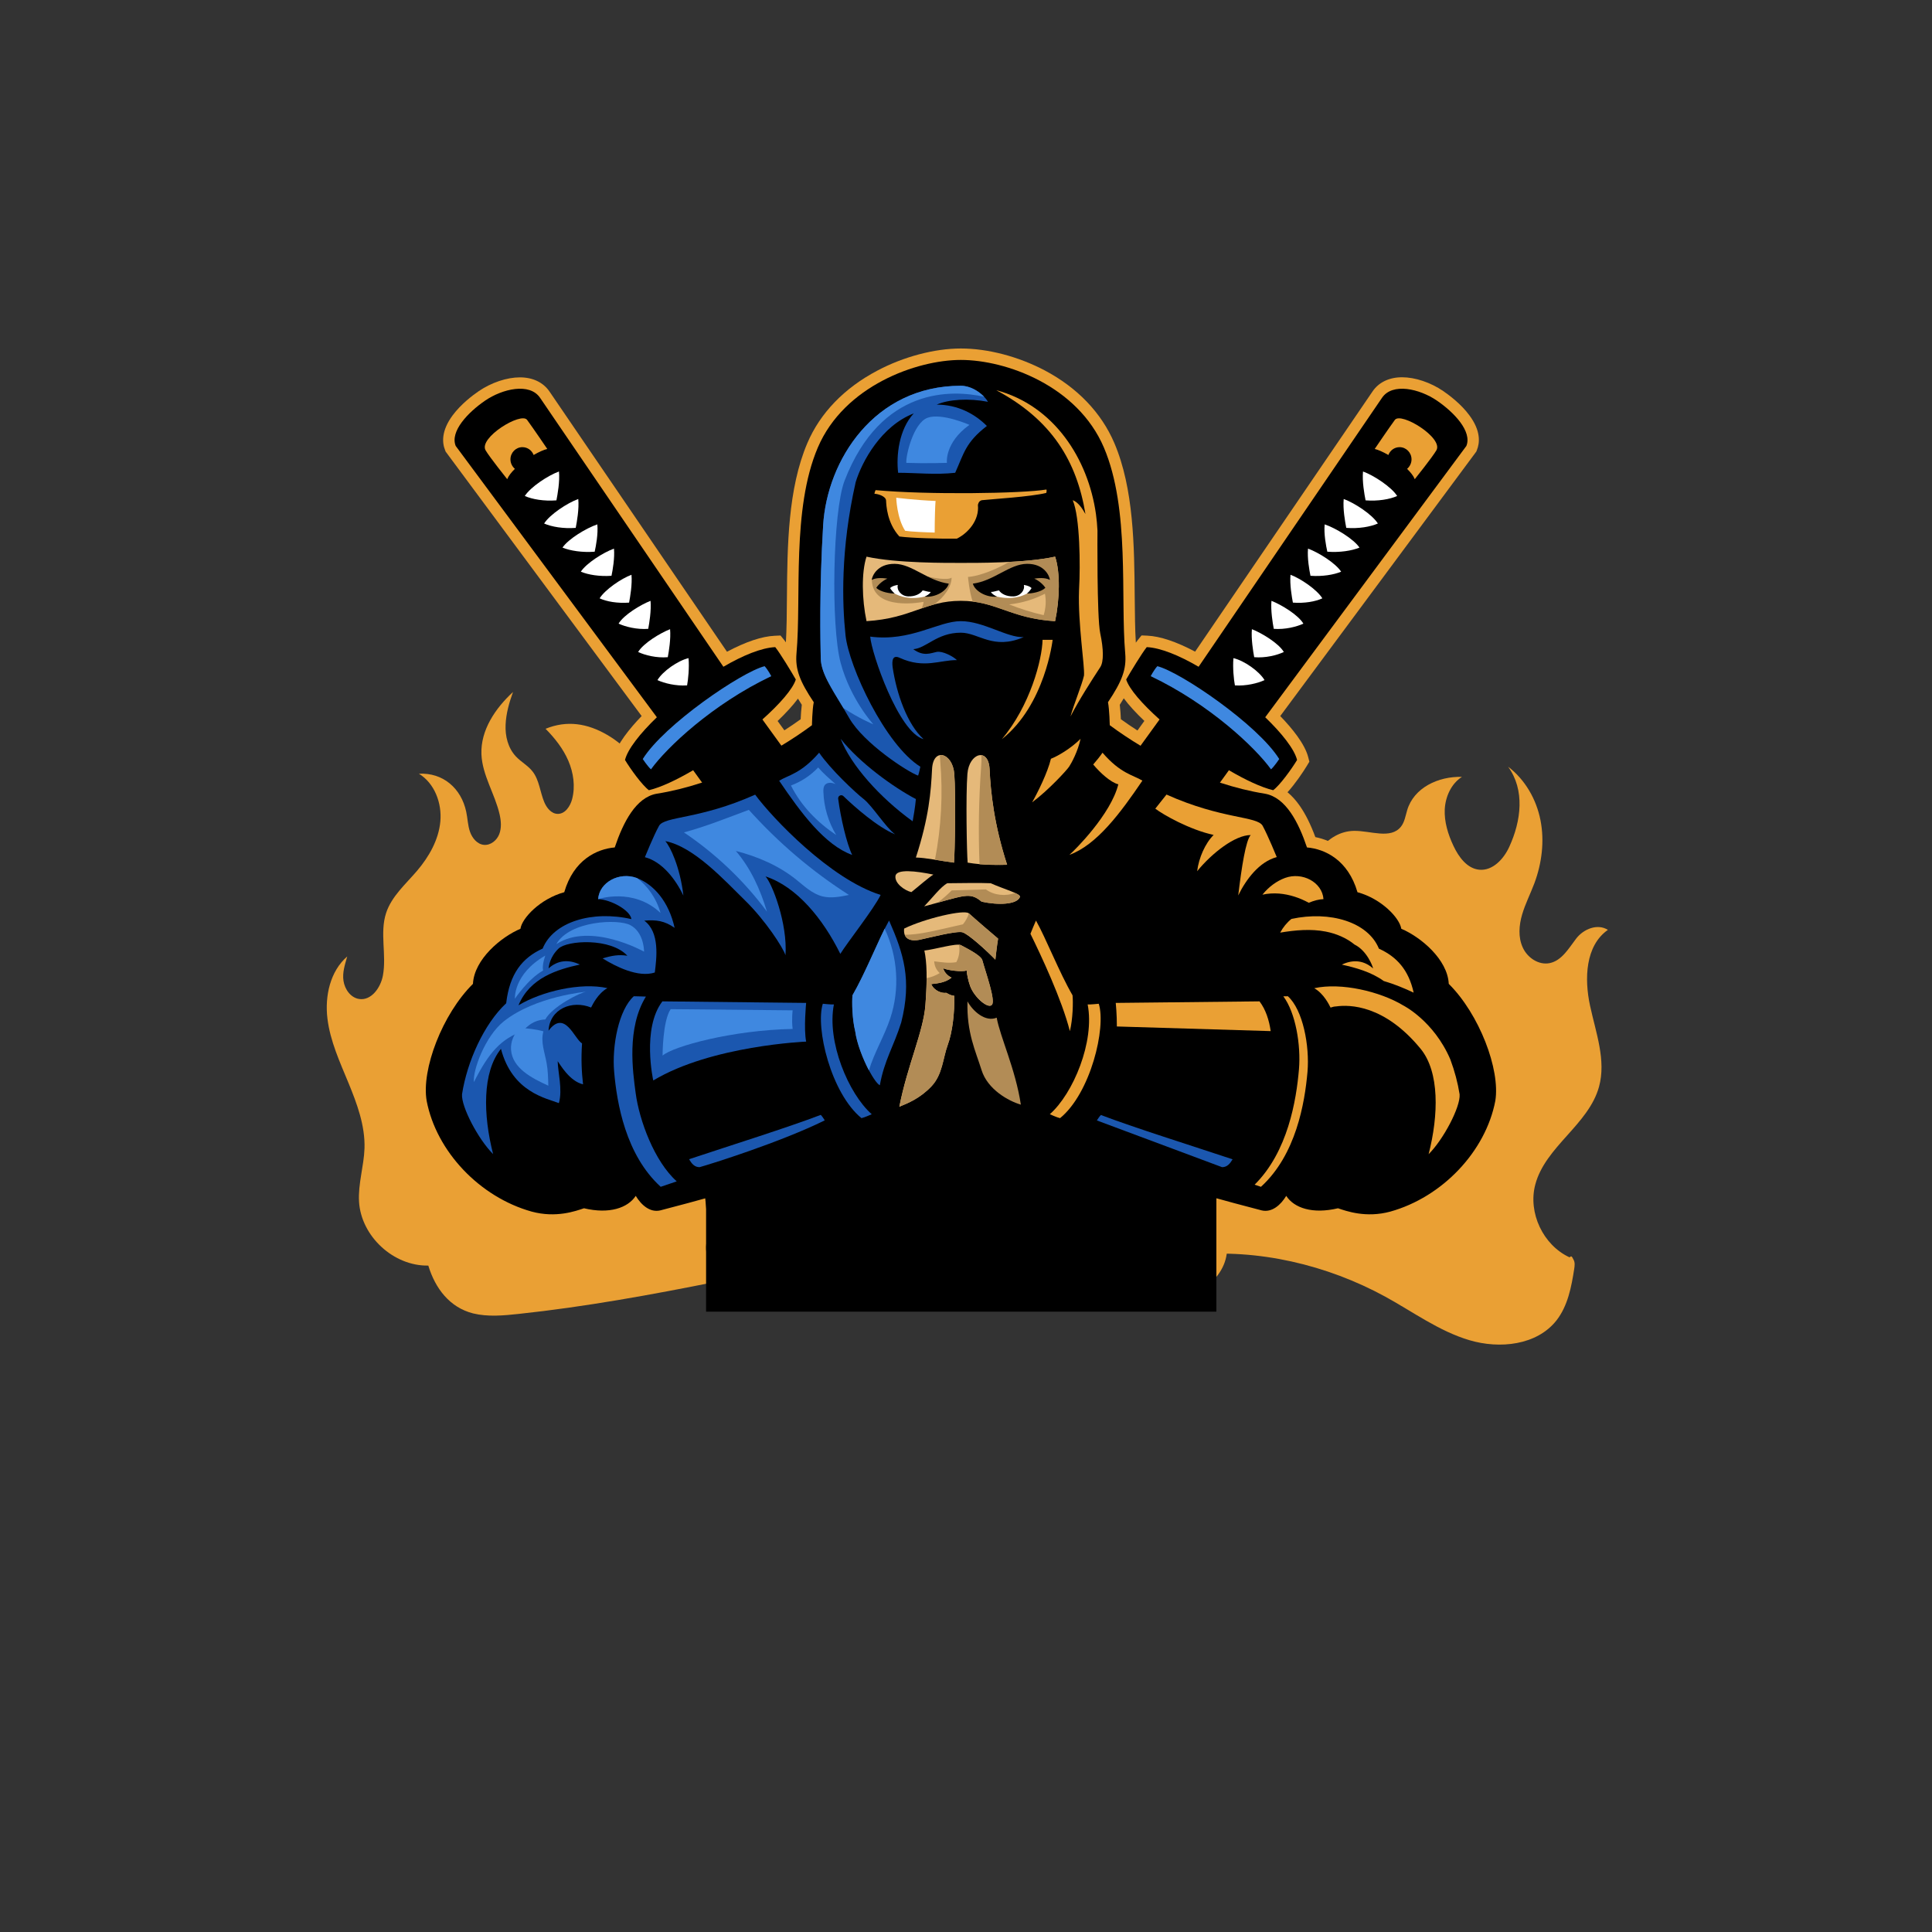 <svg xmlns="http://www.w3.org/2000/svg" xmlns:xlink="http://www.w3.org/1999/xlink" width="500" zoomAndPan="magnify" viewBox="0 0 375 375" height="500" preserveAspectRatio="xMidYMid meet" version="1.0"><rect x="0" y="0" width="375" height="375" fill="#333333" stroke="none"/><defs><clipPath id="061eab595c"><path d="M 230 148 L 312.09 148 L 312.09 261 L 230 261 Z M 230 148 " clip-rule="nonzero"/></clipPath><clipPath id="fa377d63f2"><path d="M 63.09 134 L 142 134 L 142 256 L 63.09 256 Z M 63.09 134 " clip-rule="nonzero"/></clipPath><clipPath id="2ef6923220"><path d="M 80 67.594 L 293 67.594 L 293 238 L 80 238 Z M 80 67.594 " clip-rule="nonzero"/></clipPath><clipPath id="61689b2d43"><path d="M 137.051 231.469 L 236.098 231.469 L 236.098 254.59 L 137.051 254.59 Z M 137.051 231.469 " clip-rule="nonzero"/></clipPath></defs><g clip-path="url(#061eab595c)"><path fill="#eaa034" d="M 304.664 244.055 C 299.523 241.703 296.539 235.387 298 229.914 C 299.953 222.551 308.324 218.309 310.363 210.961 C 311.789 205.805 309.75 200.434 308.625 195.195 C 307.496 189.973 307.711 183.555 312.09 180.488 C 310.082 179.211 307.363 180.305 305.922 182.195 C 304.48 184.086 303.137 186.457 300.801 186.938 C 298.66 187.383 296.457 185.891 295.562 183.902 C 294.648 181.914 294.832 179.59 295.445 177.504 C 296.059 175.414 297.07 173.457 297.832 171.418 C 299.273 167.539 299.805 163.277 299.008 159.215 C 298.215 155.152 296.023 151.32 292.727 148.82 C 296.008 153.344 295.277 159.312 292.941 164.387 C 291.863 166.742 289.727 169.047 287.141 168.812 C 284.77 168.598 283.129 166.344 282.117 164.188 C 281.07 161.965 280.309 159.531 280.426 157.074 C 280.559 154.621 281.684 152.117 283.758 150.793 C 279.199 150.66 274.426 152.879 273.133 157.258 C 272.801 158.352 272.633 159.562 271.922 160.457 C 269.934 162.961 266.004 161.219 262.805 161.27 C 257.449 161.352 253.883 166.957 252.656 172.18 C 250.57 181.117 252.324 190.602 250.453 199.586 C 249.012 206.469 245.414 212.887 240.273 217.695 C 236.691 221.043 232.184 223.945 230.793 228.637 C 230.094 230.992 230.277 233.496 230.508 235.934 C 230.758 238.484 231.039 241.039 231.355 243.594 C 244.168 242.348 257.547 245.5 268.855 251.668 C 274.242 254.617 279.297 258.367 285.184 260.121 C 291.07 261.879 298.297 261.133 302.109 256.293 C 304.312 253.473 305.012 249.793 305.559 246.262 C 305.641 245.68 305.723 245.051 305.441 244.539 C 305.16 244.023 305.043 243.609 304.664 244.055 Z M 304.664 244.055 " fill-opacity="1" fill-rule="nonzero"/></g><g clip-path="url(#fa377d63f2)"><path fill="#eaa034" d="M 83.133 245.648 C 76.383 245.781 70.086 239.961 69.688 233.23 C 69.488 229.766 70.633 226.348 70.75 222.883 C 70.883 218.488 69.305 214.246 67.633 210.184 C 65.957 206.121 64.082 202.059 63.555 197.699 C 63.023 193.336 64.082 188.512 67.398 185.645 C 66.953 187.234 66.422 188.762 66.672 190.387 C 66.918 192.027 68.062 193.652 69.703 193.902 C 72.074 194.266 73.898 191.695 74.328 189.324 C 75.059 185.328 73.684 181.066 74.941 177.219 C 76.004 173.973 78.738 171.617 80.961 169.012 C 83.266 166.293 85.137 163.027 85.469 159.465 C 85.801 155.898 84.359 152.035 81.309 150.18 C 85.965 149.93 89.516 152.98 90.492 157.555 C 90.773 158.848 90.789 160.191 91.223 161.438 C 91.652 162.68 92.633 163.875 93.941 163.988 C 95.234 164.105 96.445 163.109 96.906 161.902 C 97.371 160.691 97.258 159.332 96.973 158.07 C 96.062 154.09 93.609 150.477 93.445 146.398 C 93.262 141.738 96.145 137.477 99.578 134.312 C 98.832 136.383 98.234 138.457 98.137 140.66 C 98.035 142.867 98.598 145.172 100.109 146.797 C 101.102 147.875 102.477 148.586 103.375 149.746 C 104.684 151.422 104.816 153.727 105.645 155.699 C 106.109 156.809 107.004 157.938 108.215 157.973 C 109.672 158.02 110.684 156.512 111.051 155.102 C 111.695 152.633 111.312 149.98 110.305 147.641 C 109.293 145.305 107.684 143.266 105.895 141.457 C 110.039 139.766 114 140.395 117.879 142.652 C 121.758 144.906 124.676 148.535 126.766 152.516 C 132.867 164.172 131.988 178.066 134.125 191.047 C 135.816 201.363 139.496 211.293 140.855 221.641 C 142.051 230.676 141.453 239.961 139.117 248.766 C 126.418 251.32 113.551 253.656 100.672 255.031 C 97.719 255.348 94.703 255.629 91.836 254.934 C 87.293 253.789 84.477 250.09 83.133 245.648 Z M 83.133 245.648 " fill-opacity="1" fill-rule="nonzero"/></g><path fill="#eaa034" d="M 141.918 251.535 L 141.484 251.352 C 141.289 251.27 139.512 250.488 137.824 248.883 C 135.387 246.543 134.375 243.691 134.906 240.609 C 135.633 236.328 133.082 222.566 132.035 217.609 L 131.855 216.781 L 132.27 216.035 C 132.5 215.621 134.738 211.957 142.664 208.41 C 147.172 206.402 152.676 204.809 159.043 203.668 C 166.898 202.258 176.133 201.543 186.48 201.543 C 196.824 201.543 206.039 202.258 213.914 203.668 C 220.281 204.809 225.801 206.402 230.293 208.41 C 238.219 211.941 240.457 215.621 240.688 216.035 L 241.102 216.781 L 240.922 217.609 C 239.875 222.551 237.305 236.328 238.051 240.609 C 238.582 243.691 237.57 246.559 235.133 248.883 C 233.461 250.488 231.668 251.27 231.473 251.352 L 231.039 251.535 Z M 141.918 251.535 " fill-opacity="1" fill-rule="nonzero"/><g clip-path="url(#2ef6923220)"><path fill="#eaa034" d="M 265.836 237.922 C 263.051 237.922 260.863 237.258 259.52 236.828 C 258.328 237.074 257.148 237.191 256.055 237.191 C 253.602 237.191 251.43 236.562 249.789 235.418 C 248.531 236.594 247.07 237.242 245.578 237.242 C 245.164 237.242 244.75 237.191 244.336 237.094 L 244.285 237.074 C 231.82 233.844 209.605 227.691 199.656 222.371 C 196.824 222.07 193.773 220.727 190.805 218.473 C 189.281 217.312 187.754 215.887 186.48 214.426 C 183.578 217.727 178.688 221.805 173.301 222.371 C 163.352 227.691 141.137 233.859 128.672 237.074 L 128.621 237.094 C 128.207 237.191 127.793 237.242 127.379 237.242 C 125.887 237.242 124.426 236.594 123.168 235.418 C 121.527 236.562 119.355 237.191 116.902 237.191 C 115.789 237.191 114.629 237.074 113.438 236.828 C 112.109 237.273 109.906 237.922 107.121 237.922 C 105.578 237.922 104.055 237.723 102.578 237.309 L 102.562 237.309 C 91.668 234.273 82.652 224.723 80.613 214.094 L 80.613 214.062 C 80.031 210.695 80.727 206.203 82.602 201.43 C 84.344 196.984 86.828 192.957 89.648 189.973 C 89.996 187.566 91.305 185.145 93.461 182.891 C 95.102 181.184 97.125 179.691 99.164 178.68 C 99.691 177.418 100.723 176.043 102.113 174.801 C 103.738 173.324 105.711 172.148 107.75 171.418 C 108.762 168.633 110.336 166.426 112.457 164.82 C 114.266 163.457 116.137 162.797 117.664 162.48 C 118.574 160.012 119.57 158.02 120.664 156.445 C 121.426 155.367 122.238 154.457 123.102 153.742 C 121.625 152.102 120.066 149.797 119.371 148.637 L 118.891 147.84 L 119.121 146.945 C 119.77 144.391 122.207 141.406 124.543 138.984 L 86.496 87.652 L 86.398 87.387 C 85.816 85.98 85.617 83.656 87.84 80.641 C 89.465 78.449 91.719 76.742 92.914 75.93 C 95.367 74.258 98.367 73.246 100.922 73.246 C 103.422 73.246 105.445 74.223 106.656 75.996 L 141.105 126.5 C 144.77 124.562 147.867 123.516 150.371 123.402 L 151.5 123.352 L 152.211 124.23 C 152.312 124.363 152.426 124.512 152.543 124.676 C 152.691 122.008 152.727 119.008 152.742 115.875 C 152.824 106.023 152.926 94.867 156.703 86.012 C 159.191 80.16 163.898 75.301 170.297 71.934 C 175.371 69.234 181.422 67.641 186.496 67.641 C 191.734 67.641 197.668 69.199 202.793 71.902 C 209.125 75.25 213.781 80.125 216.285 85.98 C 220.066 94.832 220.164 105.992 220.246 115.84 C 220.281 119.008 220.297 122.043 220.465 124.742 C 220.613 124.543 220.746 124.363 220.859 124.215 L 221.574 123.336 L 222.703 123.383 C 225.203 123.5 228.305 124.543 231.969 126.484 L 266.418 75.965 C 267.609 74.207 269.648 73.227 272.137 73.227 C 274.691 73.227 277.691 74.238 280.145 75.914 C 281.336 76.742 283.609 78.434 285.215 80.625 C 287.453 83.641 287.238 85.961 286.66 87.371 L 286.559 87.637 L 248.496 138.984 C 250.832 141.406 253.254 144.391 253.918 146.945 L 254.148 147.84 L 253.668 148.637 C 252.973 149.797 251.398 152.133 249.906 153.777 C 250.77 154.488 251.562 155.367 252.309 156.445 C 253.402 158.02 254.398 160.012 255.309 162.48 C 256.852 162.797 258.707 163.441 260.516 164.82 C 262.637 166.426 264.211 168.633 265.223 171.418 C 267.262 172.164 269.234 173.34 270.859 174.801 C 272.254 176.059 273.281 177.418 273.812 178.68 C 275.832 179.691 277.871 181.184 279.512 182.891 C 281.668 185.129 282.977 187.566 283.328 189.973 C 286.145 192.957 288.633 196.984 290.371 201.43 C 292.246 206.203 292.941 210.695 292.363 214.062 L 292.363 214.094 C 290.324 224.723 281.305 234.258 270.414 237.309 L 270.395 237.309 C 268.902 237.707 267.379 237.922 265.836 237.922 Z M 217.562 139.602 C 218.59 140.348 219.668 141.074 220.777 141.789 L 222.121 139.93 C 220.43 138.324 219.086 136.848 218.125 135.539 C 217.879 135.953 217.629 136.367 217.348 136.797 C 217.461 137.727 217.527 138.82 217.562 139.602 Z M 152.246 141.754 C 153.34 141.059 154.398 140.328 155.41 139.602 C 155.445 138.805 155.512 137.727 155.629 136.797 C 155.363 136.383 155.113 135.984 154.883 135.605 C 153.918 136.898 152.594 138.355 150.934 139.949 Z M 152.246 141.754 " fill-opacity="1" fill-rule="nonzero"/></g><path fill="#000000" d="M 238.715 217.145 C 238.715 217.145 231.223 203.816 186.496 203.816 C 141.77 203.816 134.273 217.145 134.273 217.145 C 134.273 217.145 138.137 235.352 137.16 240.988 C 136.18 246.645 142.383 249.277 142.383 249.277 L 230.609 249.277 C 230.609 249.277 236.809 246.645 235.832 240.988 C 234.852 235.336 238.715 217.145 238.715 217.145 Z M 238.715 217.145 " fill-opacity="1" fill-rule="nonzero"/><path fill="#000000" d="M 156.223 151.023 L 147.984 139.648 C 151.367 136.617 153.871 133.762 154.465 131.891 C 153.59 130.363 151.418 126.781 150.473 125.605 C 147.785 125.738 144.188 127.215 140.41 129.418 L 104.832 77.223 C 102.809 74.223 97.523 75.465 94.172 77.754 C 90.824 80.043 87.309 83.742 88.453 86.559 L 127.496 139.219 C 124.23 142.367 121.84 145.402 121.312 147.508 C 122.371 149.266 124.66 152.434 125.953 153.379 C 128.289 152.812 131.324 151.387 134.539 149.5 L 141.371 158.949 Z M 156.223 151.023 " fill-opacity="1" fill-rule="nonzero"/><path fill="#ffffff" d="M 101.863 96.273 C 102.977 94.52 106.391 92.277 108.496 91.516 C 108.68 93.457 108.23 95.945 108 97.121 C 105.594 97.305 103.324 96.922 101.863 96.273 Z M 101.863 96.273 " fill-opacity="1" fill-rule="nonzero"/><path fill="#ffffff" d="M 105.613 101.613 C 106.723 99.855 110.137 97.617 112.242 96.855 C 112.426 98.797 111.977 101.281 111.746 102.461 C 109.34 102.641 107.086 102.262 105.613 101.613 Z M 105.613 101.613 " fill-opacity="1" fill-rule="nonzero"/><path fill="#ffffff" d="M 109.176 106.289 C 110.32 104.613 113.785 102.508 115.941 101.781 C 116.121 103.621 115.676 105.977 115.426 107.086 C 112.988 107.27 110.684 106.902 109.176 106.289 Z M 109.176 106.289 " fill-opacity="1" fill-rule="nonzero"/><path fill="#ffffff" d="M 112.738 110.965 C 113.816 109.309 117.133 107.219 119.172 106.488 C 119.34 108.312 118.922 110.648 118.691 111.762 C 116.355 111.926 114.164 111.562 112.738 110.965 Z M 112.738 110.965 " fill-opacity="1" fill-rule="nonzero"/><path fill="#ffffff" d="M 116.387 116.137 C 117.43 114.445 120.598 112.293 122.57 111.562 C 122.738 113.438 122.32 115.824 122.105 116.969 C 119.852 117.133 117.746 116.77 116.387 116.137 Z M 116.387 116.137 " fill-opacity="1" fill-rule="nonzero"/><path fill="#ffffff" d="M 120.066 121.047 C 121.078 119.34 124.359 117.367 126.27 116.621 C 126.434 118.492 126.035 120.914 125.82 122.059 C 123.633 122.223 121.395 121.66 120.066 121.047 Z M 120.066 121.047 " fill-opacity="1" fill-rule="nonzero"/><path fill="#ffffff" d="M 123.863 126.551 C 124.875 124.844 128.156 122.871 130.062 122.125 C 130.23 123.996 129.832 126.418 129.617 127.562 C 127.43 127.746 125.191 127.18 123.863 126.551 Z M 123.863 126.551 " fill-opacity="1" fill-rule="nonzero"/><path fill="#ffffff" d="M 127.609 132.008 C 128.621 130.297 131.59 128.211 133.645 127.746 C 133.812 129.617 133.578 131.891 133.363 133.035 C 131.191 133.184 128.938 132.621 127.609 132.008 Z M 127.609 132.008 " fill-opacity="1" fill-rule="nonzero"/><path fill="#eaa034" d="M 99.078 89.164 C 99.078 87.852 100.125 86.793 101.402 86.793 C 102.395 86.793 103.242 87.422 103.574 88.316 C 104.602 87.719 105.578 87.289 106.227 87.141 C 105.91 86.676 103.488 83.109 102.312 81.504 C 101.137 79.895 92.848 84.984 94.254 87.406 C 95.035 88.746 98.449 93.008 98.449 93.008 C 98.699 92.379 99.246 91.684 99.941 91.004 C 99.43 90.57 99.078 89.91 99.078 89.164 Z M 99.078 89.164 " fill-opacity="1" fill-rule="nonzero"/><path fill="#3f88e0" d="M 124.758 147.328 C 128.871 140.695 143.957 130.414 148.414 129.305 C 149.062 130 149.707 131.242 149.707 131.242 C 138.254 136.699 129.402 145.105 126.352 149.332 C 125.637 148.668 124.758 147.328 124.758 147.328 Z M 124.758 147.328 " fill-opacity="1" fill-rule="nonzero"/><path fill="#000000" d="M 216.832 151.023 L 225.07 139.648 C 221.691 136.617 219.188 133.762 218.59 131.891 C 219.469 130.363 221.641 126.781 222.586 125.605 C 225.27 125.738 228.867 127.215 232.648 129.418 L 268.242 77.223 C 270.262 74.223 275.551 75.465 278.898 77.754 C 282.25 80.043 285.762 83.742 284.621 86.559 L 245.578 139.219 C 248.844 142.367 251.23 145.402 251.762 147.508 C 250.703 149.266 248.414 152.434 247.121 153.379 C 244.781 152.812 241.75 151.387 238.531 149.5 L 231.703 158.949 Z M 216.832 151.023 " fill-opacity="1" fill-rule="nonzero"/><path fill="#ffffff" d="M 271.191 96.273 C 270.082 94.52 266.664 92.277 264.559 91.516 C 264.379 93.457 264.824 95.945 265.059 97.121 C 267.461 97.305 269.734 96.922 271.191 96.273 Z M 271.191 96.273 " fill-opacity="1" fill-rule="nonzero"/><path fill="#ffffff" d="M 267.445 101.613 C 266.336 99.855 262.918 97.617 260.812 96.855 C 260.633 98.797 261.078 101.281 261.312 102.461 C 263.715 102.641 265.969 102.262 267.445 101.613 Z M 267.445 101.613 " fill-opacity="1" fill-rule="nonzero"/><path fill="#ffffff" d="M 263.879 106.289 C 262.738 104.613 259.273 102.508 257.117 101.781 C 256.934 103.621 257.383 105.977 257.633 107.086 C 260.066 107.27 262.371 106.902 263.879 106.289 Z M 263.879 106.289 " fill-opacity="1" fill-rule="nonzero"/><path fill="#ffffff" d="M 260.316 110.965 C 259.238 109.309 255.922 107.219 253.883 106.488 C 253.719 108.312 254.133 110.648 254.363 111.762 C 256.703 111.926 258.891 111.562 260.316 110.965 Z M 260.316 110.965 " fill-opacity="1" fill-rule="nonzero"/><path fill="#ffffff" d="M 256.668 116.137 C 255.625 114.445 252.457 112.293 250.484 111.562 C 250.32 113.438 250.734 115.824 250.949 116.969 C 253.203 117.133 255.309 116.77 256.668 116.137 Z M 256.668 116.137 " fill-opacity="1" fill-rule="nonzero"/><path fill="#ffffff" d="M 252.988 121.047 C 251.977 119.34 248.695 117.367 246.789 116.621 C 246.625 118.492 247.02 120.914 247.238 122.059 C 249.426 122.223 251.664 121.66 252.988 121.047 Z M 252.988 121.047 " fill-opacity="1" fill-rule="nonzero"/><path fill="#ffffff" d="M 249.191 126.551 C 248.18 124.844 244.898 122.871 242.992 122.125 C 242.828 123.996 243.227 126.418 243.441 127.562 C 245.629 127.746 247.867 127.18 249.191 126.551 Z M 249.191 126.551 " fill-opacity="1" fill-rule="nonzero"/><path fill="#ffffff" d="M 245.445 132.008 C 244.434 130.297 241.469 128.211 239.41 127.746 C 239.246 129.617 239.477 131.891 239.695 133.035 C 241.867 133.184 244.121 132.621 245.445 132.008 Z M 245.445 132.008 " fill-opacity="1" fill-rule="nonzero"/><path fill="#eaa034" d="M 273.977 89.164 C 273.977 87.852 272.934 86.793 271.656 86.793 C 270.66 86.793 269.816 87.422 269.484 88.316 C 268.457 87.719 267.477 87.289 266.832 87.141 C 267.148 86.676 269.566 83.109 270.742 81.504 C 271.922 79.895 280.211 84.984 278.801 87.406 C 278.023 88.746 274.605 93.008 274.605 93.008 C 274.359 92.379 273.812 91.684 273.113 91.004 C 273.629 90.57 273.977 89.91 273.977 89.164 Z M 273.977 89.164 " fill-opacity="1" fill-rule="nonzero"/><path fill="#3f88e0" d="M 248.297 147.328 C 244.188 140.695 229.102 130.414 224.641 129.305 C 223.996 130 223.348 131.242 223.348 131.242 C 234.805 136.699 243.656 145.105 246.707 149.332 C 247.418 148.668 248.297 147.328 248.297 147.328 Z M 248.297 147.328 " fill-opacity="1" fill-rule="nonzero"/><path fill="#000000" d="M 281.203 190.965 C 280.973 186.207 275.75 181.863 271.988 180.273 C 271.688 178.215 268.176 174.453 263.484 173.176 C 261.66 166.891 257.148 164.785 253.684 164.488 C 252.043 159.613 249.574 154.77 245.527 154.059 C 233.906 152.199 222.637 146.133 215.406 140.762 C 215.406 140.762 215.34 137.758 215.059 136.301 C 217.762 132.254 218.672 129.934 218.406 126.848 C 217.445 115.922 219.367 98.844 214.262 86.859 C 209.141 74.871 195.281 69.863 186.496 69.863 C 177.941 69.863 163.852 74.887 158.742 86.859 C 153.637 98.828 155.578 115.922 154.598 126.848 C 154.336 129.934 155.246 132.254 157.949 136.301 C 157.648 137.777 157.602 140.762 157.602 140.762 C 150.371 146.133 139.098 152.219 127.477 154.059 C 123.434 154.754 120.961 159.613 119.32 164.488 C 115.855 164.785 111.332 166.891 109.523 173.176 C 104.832 174.469 101.301 178.23 101.02 180.273 C 97.258 181.863 92.035 186.207 91.801 190.965 C 85.867 196.836 81.758 207.578 82.816 213.68 C 84.691 223.48 93.094 232.352 103.191 235.168 C 107.949 236.461 111.762 235.055 113.352 234.523 C 118.277 235.699 121.859 234.457 123.398 232.117 C 124.461 233.875 126.152 235.402 128.156 234.938 C 141.535 231.473 163.434 225.305 172.688 220.195 C 178.406 219.848 184.125 214.344 186.527 210.848 C 188.934 214.344 194.637 219.848 200.371 220.195 C 209.621 225.305 231.52 231.473 244.898 234.938 C 246.887 235.402 248.598 233.875 249.656 232.117 C 251.184 234.473 254.762 235.699 259.703 234.523 C 261.293 235.055 265.109 236.461 269.867 235.168 C 279.961 232.352 288.367 223.48 290.238 213.68 C 291.234 207.578 287.121 196.836 281.203 190.965 Z M 281.203 190.965 " fill-opacity="1" fill-rule="nonzero"/><path fill="#1b57af" d="M 168.906 123.566 C 176.781 124.594 182.07 120.566 186.496 120.566 C 190.922 120.566 195.496 123.816 198.695 123.664 C 192.746 126.234 189.977 122.805 186.496 122.805 C 181.852 122.805 179.766 125.855 177.262 126.004 C 179.25 127.48 180.66 126.766 181.805 126.535 C 182.949 126.301 185.07 127.445 185.734 128.125 C 182.449 128.094 179.367 129.832 174.691 127.711 C 173.281 127.031 173.102 128.125 173.25 129.438 C 174.012 134.727 176.152 140.676 179.266 143.465 C 174.426 142.188 169.137 126.75 168.906 123.566 Z M 168.906 123.566 " fill-opacity="1" fill-rule="nonzero"/><path fill="#eaa034" d="M 169.949 95.133 C 180.129 96.074 198.48 95.793 203.105 95.016 C 203.223 95.246 203.074 95.68 203.074 95.68 C 199.973 96.426 192.793 96.855 190.59 97.086 C 189.895 97.219 189.812 98.031 189.812 98.031 C 190.109 100.984 187.902 103.473 185.734 104.547 C 182.914 104.613 176.664 104.434 174.574 104.133 C 172.172 101.516 172.023 98.051 171.988 97.172 C 171.957 96.293 170.348 95.844 169.734 95.844 C 169.75 95.578 169.949 95.133 169.949 95.133 Z M 169.949 95.133 " fill-opacity="1" fill-rule="nonzero"/><path fill="#1b57af" d="M 177.773 155.102 C 177.66 156.48 177.262 158.867 177.145 159.414 C 170.73 154.789 165.125 148.453 163.172 143.398 C 166.785 148.023 173.398 152.797 177.773 155.102 Z M 177.773 155.102 " fill-opacity="1" fill-rule="nonzero"/><path fill="#1b57af" d="M 158.992 146.098 C 161.262 149.383 165.957 153.777 167.645 155.102 C 169.336 156.43 171.957 160.656 173.746 161.949 C 170.414 160.605 165.906 156.66 163.699 154.523 C 163.301 154.125 162.621 154.473 162.688 155.02 C 163.172 158.734 164.332 163.723 165.406 165.945 C 160.086 164.023 155.461 157.773 151.234 151.539 C 153.008 150.441 155.461 150.18 158.992 146.098 Z M 158.992 146.098 " fill-opacity="1" fill-rule="nonzero"/><path fill="#1b57af" d="M 146.574 154.242 C 135.734 159.098 128.969 158.387 127.91 160.309 C 126.848 162.23 125.172 166.379 125.172 166.379 C 128.57 167.273 131.125 170.688 132.648 173.82 C 131.988 168.219 130.062 164.27 129.137 163.262 C 134.688 164.32 140.723 170.969 144.637 174.801 C 148.547 178.629 151.996 183.918 152.461 185.41 C 152.891 179.262 149.875 171.484 148.582 170.109 C 154.648 172.098 159.738 178.332 163.105 185.145 C 164.512 182.875 169.637 176.391 170.93 173.707 C 161.133 170.621 149.891 158.75 146.574 154.242 Z M 146.574 154.242 " fill-opacity="1" fill-rule="nonzero"/><path fill="#1b57af" d="M 116.09 174.52 C 116.32 171.234 120.199 169.18 123.551 170.406 C 126.898 171.633 129.832 175.047 130.941 180.09 C 129.004 178.746 127.445 178.496 125.059 178.695 C 128.109 180.969 127.445 185.941 127.098 188.762 C 123.879 189.82 119.469 187.582 116.969 186.023 C 118.773 185.477 120.102 185.246 121.773 185.512 C 118.559 181.996 110.07 182.492 108.398 184.133 C 106.707 185.777 106.555 187.5 106.473 187.965 C 108.164 186.438 110.27 186.125 112.543 187.219 C 108.281 188.164 102.875 189.723 100.637 195.129 C 105.129 192.426 112.691 190.633 117.895 191.793 C 116.023 192.855 114.996 195.043 114.73 195.559 C 111.051 194.066 106.707 195.789 106.473 200.051 C 109.641 195.855 111.48 201.66 112.973 202.523 C 112.773 205.574 112.891 208.078 113.172 210.465 C 110.551 209.883 108.68 206.551 108.246 205.973 C 108.281 208.078 109.227 211.461 108.48 214.113 C 106.059 213.168 99.445 212.008 97.238 203.582 C 93.594 208.094 93.758 216.383 95.715 224.012 C 92.863 221.191 89.496 214.809 89.68 212.387 C 90.66 206.055 93.941 198.758 98.25 194.73 C 98.914 189.008 101.352 185.926 105.328 184.117 C 107.434 178.91 114.961 176.672 122.555 178.398 C 122.32 176.672 118.559 174.602 116.09 174.52 Z M 116.09 174.52 " fill-opacity="1" fill-rule="nonzero"/><path fill="#1b57af" d="M 131.355 229.301 L 128.242 230.359 C 121.426 224.145 119.734 214.094 119.207 208.043 C 118.758 203.004 120.086 196.008 123.02 193.371 C 123.598 193.371 125.371 193.438 125.371 193.438 C 121.609 199.539 122.82 207.992 123.383 212.172 C 124.078 217.445 127.012 225.422 131.355 229.301 Z M 131.355 229.301 " fill-opacity="1" fill-rule="nonzero"/><path fill="#1b57af" d="M 133.746 225.004 C 141.617 222.387 153.074 218.789 159.309 216.398 C 159.59 216.684 159.855 217.098 160.086 217.461 C 151.598 221.656 138.055 225.918 135.785 226.547 C 134.805 226.547 134.258 225.867 133.746 225.004 Z M 133.746 225.004 " fill-opacity="1" fill-rule="nonzero"/><path fill="#1b57af" d="M 159.707 194.828 C 158.23 199.473 161.297 212.207 167.215 217.031 C 167.797 216.914 169.203 216.27 169.203 216.27 C 164.68 212.273 160.453 202.176 161.859 194.961 C 161.48 195.012 159.707 194.828 159.707 194.828 Z M 159.707 194.828 " fill-opacity="1" fill-rule="nonzero"/><path fill="#e5b97a" d="M 185.168 167.438 C 182.168 167.039 179.781 166.492 177.773 166.445 C 180.328 158.566 180.691 153.66 180.91 149.316 C 181.105 144.973 184.902 146.117 185.219 150.195 C 185.551 154.289 185.336 165.68 185.168 167.438 Z M 185.168 167.438 " fill-opacity="1" fill-rule="nonzero"/><path fill="#e5b97a" d="M 181.172 169.758 C 177.793 169.062 174.012 168.617 173.812 170.023 C 173.613 171.434 175.57 172.844 176.898 173.16 C 178.258 172.082 180.18 170.371 181.172 169.758 Z M 181.172 169.758 " fill-opacity="1" fill-rule="nonzero"/><path fill="#e5b97a" d="M 179.383 175.926 C 180.859 174.402 182.617 172.082 183.875 171.434 C 185.484 171.402 190.953 171.352 192.297 171.434 C 194.918 172.613 198.164 173.457 197.969 174.105 C 197.387 175.598 193.738 175.711 190.539 175.016 C 188.188 173.074 187.309 173.805 179.383 175.926 Z M 179.383 175.926 " fill-opacity="1" fill-rule="nonzero"/><path fill="#e5b97a" d="M 175.488 180.238 C 179.516 178.266 187.207 176.473 188.055 177.285 C 188.848 178.031 192.977 181.582 193.723 182.195 C 193.492 183.52 193.191 186.273 193.191 186.273 C 191.469 184.484 187.969 181.316 186.828 180.969 C 185.684 180.621 180.047 182.094 178.719 182.359 C 177.973 182.559 175.207 183.023 175.488 180.238 Z M 175.488 180.238 " fill-opacity="1" fill-rule="nonzero"/><path fill="#e5b97a" d="M 179.418 184.5 C 181.355 184.301 185.668 183.008 186.496 183.453 C 187.324 183.902 190.391 185.395 190.656 186.355 C 191.301 188.727 193.258 194.148 192.531 195.027 C 191.801 195.906 189.098 193.586 188.301 191.398 C 187.938 190.402 187.672 189.094 187.621 188.379 C 186.711 188.68 183.891 188.348 183.078 187.934 C 183.195 188.613 183.941 189.441 184.688 189.754 C 183.609 190.652 182.152 190.867 180.742 191.016 C 181.324 192.344 182.832 192.84 183.66 192.707 C 184.289 193.039 184.504 193.203 185.219 193.289 C 185.301 196.504 184.887 200.301 183.941 202.836 C 182.996 205.375 182.965 208.559 180.777 210.863 C 178.586 213.168 176.266 214.113 174.559 214.809 C 176.117 206.816 179.219 200.25 179.617 195.109 C 180.012 189.988 179.898 186.688 179.418 184.5 Z M 179.418 184.5 " fill-opacity="1" fill-rule="nonzero"/><path fill="#e5b97a" d="M 204.797 108.047 C 198.93 109.34 189.047 109.258 186.496 109.258 C 183.941 109.258 174.062 109.34 168.191 108.047 C 167.184 111.098 167.297 116.355 168.191 120.566 C 176.98 120.02 179.566 116.621 186.496 116.621 C 193.426 116.621 196.012 120.02 204.797 120.566 C 205.691 116.355 205.824 111.098 204.797 108.047 Z M 204.797 108.047 " fill-opacity="1" fill-rule="nonzero"/><path fill="#b28c56" d="M 204.797 108.047 C 202.262 108.609 198.996 108.91 195.879 109.074 C 195.23 109.457 194.387 109.887 193.293 110.387 C 189.727 111.977 187.887 111.977 187.887 111.977 C 187.887 111.977 188.137 114.879 188.801 116.77 C 194.121 117.414 197.039 120.102 204.781 120.582 C 205.691 116.355 205.824 111.098 204.797 108.047 Z M 204.797 108.047 " fill-opacity="1" fill-rule="nonzero"/><path fill="#eaa034" d="M 232.367 169.098 C 235.285 165.531 239.742 162.082 242.762 162.082 C 241.816 163.094 241.004 168.219 240.34 173.805 C 241.867 170.672 244.418 167.273 247.816 166.359 C 247.816 166.359 246.125 162.215 245.082 160.293 C 244.02 158.367 237.258 159.082 226.414 154.223 C 226.414 154.223 224.508 156.645 224.242 156.961 C 225.836 158.168 230.859 161.023 235.566 162.066 C 233.941 163.656 232.68 166.527 232.367 169.098 Z M 232.367 169.098 " fill-opacity="1" fill-rule="nonzero"/><path fill="#eaa034" d="M 249.973 193.371 C 249.773 193.371 249.441 193.371 249.094 193.387 C 251.48 196.555 252.523 202.855 252.129 207.531 C 251.613 213.582 249.973 223.547 243.523 229.945 L 244.75 230.359 C 251.562 224.145 253.254 214.094 253.785 208.043 C 254.215 203.004 252.906 196.008 249.973 193.371 Z M 249.973 193.371 " fill-opacity="1" fill-rule="nonzero"/><path fill="#1b57af" d="M 237.207 226.547 C 238.184 226.547 238.73 225.883 239.246 225.023 C 231.371 222.402 219.918 218.805 213.684 216.418 C 213.402 216.699 213.137 217.113 212.902 217.477 " fill-opacity="1" fill-rule="nonzero"/><path fill="#eaa034" d="M 213.27 194.828 C 214.742 199.473 211.676 212.207 205.758 217.031 C 205.18 216.914 203.77 216.27 203.77 216.27 C 208.297 212.273 212.523 202.176 211.113 194.961 C 211.512 195.012 213.27 194.828 213.27 194.828 Z M 213.27 194.828 " fill-opacity="1" fill-rule="nonzero"/><path fill="#e5b97a" d="M 187.82 167.438 C 190.953 167.969 193.988 167.887 195.48 167.852 C 192.926 159.977 192.281 153.676 192.082 149.332 C 191.883 144.988 188.086 146.133 187.773 150.211 C 187.441 154.289 187.656 165.68 187.82 167.438 Z M 187.82 167.438 " fill-opacity="1" fill-rule="nonzero"/><path fill="#b28c56" d="M 187.789 194.363 C 188.801 196.238 191.238 198.445 193.457 197.531 C 194.121 201.246 197.105 207.512 198.148 214.41 C 195.73 213.715 191.684 211.441 190.523 207.711 C 189.363 204 187.605 200.434 187.789 194.363 Z M 187.789 194.363 " fill-opacity="1" fill-rule="nonzero"/><path fill="#eaa034" d="M 209.738 143.398 C 207.746 145.387 205.211 146.797 203.984 147.277 C 203.34 149.98 201.398 153.859 200.336 155.734 C 203.504 153.379 207.086 149.48 207.531 148.785 C 207.996 148.074 209.207 145.867 209.738 143.398 Z M 209.738 143.398 " fill-opacity="1" fill-rule="nonzero"/><path fill="#eaa034" d="M 213.996 146.098 C 213.5 146.828 212.871 147.609 212.191 148.387 C 213.516 149.98 215.574 151.871 217.066 152.234 C 215.621 158.07 208.609 165.035 207.566 165.93 C 212.887 164.008 217.512 157.754 221.738 151.52 C 219.984 150.441 217.512 150.18 213.996 146.098 Z M 213.996 146.098 " fill-opacity="1" fill-rule="nonzero"/><path fill="#1b57af" d="M 191.766 77.988 C 191.02 76.676 188.832 74.887 186.496 74.887 C 169.703 74.887 160.535 89.328 159.773 101.961 C 159.008 114.578 159.242 124.562 159.309 127.793 C 159.375 131.027 162.008 134.426 164.828 139.367 C 167.645 144.293 176.25 149.879 178.207 150.543 C 178.406 150.027 178.637 148.82 178.637 148.82 C 171.824 144.559 164.762 129.438 164.113 123.285 C 163.469 117.117 163.121 106.723 166.086 93.59 C 167.316 89.543 171.062 82.68 177.359 80.242 C 174.477 83.359 173.93 88.434 174.328 91.766 C 177.793 91.766 181.59 92.195 185.402 91.766 C 187.094 88.02 187.391 85.895 191.551 82.68 C 189.199 80.309 185.883 78.551 181.82 78.535 C 184.125 77.508 188.035 77.273 191.766 77.988 Z M 191.766 77.988 " fill-opacity="1" fill-rule="nonzero"/><path fill="#eaa034" d="M 213.551 122.902 C 212.887 119.785 213.02 102.988 213.02 102.988 C 212.969 101.93 212.871 100.852 212.723 99.773 C 211.211 89.098 204.633 78.734 193.359 75.73 C 204.219 81.535 209.008 89.578 210.684 99.773 C 210.102 98.73 209.258 97.453 208.211 97.086 C 209.637 100.355 209.703 109.887 209.457 114.164 C 209.438 114.316 209.438 114.465 209.438 114.629 C 209.207 121.031 210.582 129.371 210.402 131.129 C 210.004 132.934 208.445 136.648 207.781 139.07 C 209.504 135.738 211.859 132.105 213.566 129.484 C 214.246 128.441 214.215 126.02 213.551 122.902 Z M 213.551 122.902 " fill-opacity="1" fill-rule="nonzero"/><path fill="#1b57af" d="M 172.57 178.68 C 170.629 182.078 168.043 188.727 165.473 193.188 C 165.359 194.531 165.406 197.766 166.004 200.168 C 166.535 204.164 169.602 210.117 170.777 210.648 C 171.641 205.789 173.465 203.121 174.922 198.477 C 177.027 190.188 175.387 185.078 172.57 178.68 Z M 172.57 178.68 " fill-opacity="1" fill-rule="nonzero"/><path fill="#eaa034" d="M 207.664 200.152 C 208.246 197.746 208.312 194.531 208.18 193.188 C 205.594 188.727 203.008 182.094 201.082 178.68 C 200.703 179.559 200.336 180.402 200.008 181.25 C 202.078 185.461 206.105 194.016 207.664 200.152 Z M 207.664 200.152 " fill-opacity="1" fill-rule="nonzero"/><path fill="#b28c56" d="M 181.34 117.316 C 183.363 115.824 184.703 113.832 184.703 112.125 C 183.047 113.203 174.461 110.387 174.461 110.387 C 173.215 110.055 171.641 110.387 169.223 112.539 C 169.355 118.84 179.266 116.816 179.266 116.816 C 179.266 116.816 179.266 117.199 178.918 118.062 C 179.715 117.812 180.512 117.547 181.34 117.316 Z M 181.34 117.316 " fill-opacity="1" fill-rule="nonzero"/><path fill="#1b57af" d="M 128.57 194.363 L 156.473 194.664 C 156.473 194.664 155.977 199.652 156.473 202.176 C 156.473 202.176 138.105 202.922 126.797 209.719 C 126.797 209.719 124.543 199.637 128.57 194.363 Z M 128.57 194.363 " fill-opacity="1" fill-rule="nonzero"/><path fill="#ffffff" d="M 176.348 111.977 L 173.148 111.977 L 171.824 113.602 C 171.824 113.602 172.688 114.711 173.648 115.211 C 174.609 115.707 176.449 116.488 179.465 115.809 C 181.938 114.828 181.938 114.297 181.938 114.297 C 181.938 114.297 178.074 112.574 176.348 111.977 Z M 176.348 111.977 " fill-opacity="1" fill-rule="nonzero"/><path fill="#000000" d="M 184.156 113.285 C 180.062 112.758 177.062 109.473 173.664 109.441 C 170.266 109.406 169.27 111.828 169.203 112.559 C 170.199 112.027 171.625 112.227 172.238 112.309 C 171.094 112.805 170.25 113.785 170.082 114.098 C 170.961 114.945 172.77 115.195 173.648 115.211 C 173.25 114.844 172.902 114.398 172.77 114.148 C 173.199 113.668 174.262 113.535 174.262 113.535 C 174.012 114.531 174.906 115.707 176.266 115.758 C 177.625 115.809 178.652 115.258 179.086 114.598 C 179.633 114.68 180.164 114.91 180.645 114.895 C 180.477 115.293 179.746 115.707 179.465 115.809 C 181.539 116.023 183.762 114.73 184.156 113.285 Z M 184.156 113.285 " fill-opacity="1" fill-rule="nonzero"/><path fill="#ffffff" d="M 196.641 111.977 L 199.84 111.977 L 201.168 113.602 C 201.168 113.602 200.305 114.711 199.344 115.211 C 198.383 115.707 196.543 116.488 193.523 115.809 C 191.055 114.828 191.055 114.297 191.055 114.297 C 191.055 114.297 194.898 112.574 196.641 111.977 Z M 196.641 111.977 " fill-opacity="1" fill-rule="nonzero"/><path fill="#000000" d="M 188.832 113.285 C 192.926 112.758 195.93 109.473 199.328 109.441 C 202.727 109.406 203.719 111.828 203.785 112.559 C 202.793 112.027 201.367 112.227 200.754 112.309 C 201.895 112.805 202.742 113.785 202.906 114.098 C 202.027 114.945 200.223 115.195 199.344 115.211 C 199.742 114.844 200.09 114.398 200.223 114.148 C 199.789 113.668 198.73 113.535 198.73 113.535 C 198.977 114.531 198.082 115.707 196.723 115.758 C 195.363 115.809 194.336 115.258 193.906 114.598 C 193.359 114.68 192.828 114.91 192.348 114.895 C 192.512 115.293 193.242 115.707 193.523 115.809 C 191.453 116.023 189.215 114.73 188.832 113.285 Z M 188.832 113.285 " fill-opacity="1" fill-rule="nonzero"/><path fill="#3f88e0" d="M 188.168 82.465 C 188.168 82.465 182.797 80.094 180.047 81.086 C 177.293 82.082 175.785 88.465 175.918 89.844 C 179.664 89.973 183.793 89.844 183.793 89.844 C 183.793 89.844 183.297 85.961 188.168 82.465 Z M 188.168 82.465 " fill-opacity="1" fill-rule="nonzero"/><path fill="#3f88e0" d="M 164.777 173.707 C 163.086 174.055 161.312 174.402 159.641 173.988 C 157.668 173.488 156.141 172.016 154.551 170.738 C 151.168 168.02 147.039 166.246 142.828 165.168 C 145.746 168.582 147.57 172.645 148.863 176.938 C 144.422 170.953 138.934 165.73 132.75 161.57 C 137.059 160.406 141.156 158.75 145.348 157.191 C 151.117 163.59 157.516 169.062 164.777 173.707 Z M 164.777 173.707 " fill-opacity="1" fill-rule="nonzero"/><path fill="#3f88e0" d="M 162.309 162.082 C 160.781 159.547 159.902 156.609 159.82 153.645 C 159.805 153.164 159.836 152.648 160.168 152.301 C 160.684 151.785 161.562 151.887 162.207 152.219 C 161.016 151.156 159.855 150.18 158.809 148.969 C 157.352 150.508 155.527 151.719 153.523 152.465 C 155.527 156.461 158.609 159.578 162.309 162.082 Z M 162.309 162.082 " fill-opacity="1" fill-rule="nonzero"/><path fill="#3f88e0" d="M 165.457 193.188 C 165.34 194.531 165.391 197.766 165.988 200.168 C 166.305 202.523 167.496 205.555 168.656 207.762 C 169.684 204.297 171.656 201.113 172.801 197.648 C 174.691 191.992 174.262 185.629 171.707 180.254 C 169.918 183.887 167.695 189.34 165.457 193.188 Z M 165.457 193.188 " fill-opacity="1" fill-rule="nonzero"/><path fill="#3f88e0" d="M 128.605 204.895 C 128.605 204.895 128.605 198.129 130.18 195.875 L 153.852 196.105 C 153.852 196.105 153.621 197.914 153.852 199.719 C 142.133 199.938 130.629 203.102 128.605 204.895 Z M 128.605 204.895 " fill-opacity="1" fill-rule="nonzero"/><path fill="#3f88e0" d="M 186.496 74.871 C 169.703 74.871 160.535 89.312 159.773 101.945 C 159.008 114.562 159.242 124.543 159.309 127.777 C 159.355 130.578 161.348 133.516 163.719 137.445 C 166.832 139.5 169.52 140.594 169.52 140.594 C 169.52 140.594 165.094 135.785 163.172 128.672 C 161.246 121.559 161.629 99.258 163.934 93.289 C 171.027 74.984 184.836 75.648 191.02 77.008 C 189.977 75.93 188.285 74.871 186.496 74.871 Z M 186.496 74.871 " fill-opacity="1" fill-rule="nonzero"/><path fill="#e5b97a" d="M 202.574 119.406 C 202.988 118.047 203.09 116.637 202.824 115.242 C 200.652 116.355 198.281 117.066 195.863 117.316 C 198.148 118.195 200.188 118.859 202.574 119.406 Z M 202.574 119.406 " fill-opacity="1" fill-rule="nonzero"/><path fill="#b28c56" d="M 185.168 167.438 C 185.352 165.68 185.551 154.289 185.234 150.211 C 185.035 147.758 183.594 146.363 182.418 146.598 C 182.434 146.977 182.465 147.359 182.5 147.723 C 183.047 154.109 182.699 160.59 181.473 166.875 C 182.582 167.059 183.809 167.258 185.168 167.438 Z M 185.168 167.438 " fill-opacity="1" fill-rule="nonzero"/><path fill="#b28c56" d="M 195.48 167.852 C 192.926 159.977 192.281 153.676 192.082 149.332 C 192 147.523 191.285 146.664 190.473 146.582 C 190.539 147.375 190.492 148.203 190.426 149.016 C 189.977 155.25 189.879 161.504 190.125 167.754 C 192.379 167.938 194.352 167.871 195.48 167.852 Z M 195.48 167.852 " fill-opacity="1" fill-rule="nonzero"/><path fill="#b28c56" d="M 197.969 174.105 C 198.035 173.871 197.668 173.621 197.055 173.324 C 195.184 174.004 192.961 173.805 191.352 172.629 C 189.066 172.695 187.008 172.762 184.723 172.828 C 183.875 173.688 182.949 174.484 181.984 175.215 C 187.539 173.672 188.484 173.309 190.539 175.016 C 193.738 175.727 197.371 175.598 197.969 174.105 Z M 197.969 174.105 " fill-opacity="1" fill-rule="nonzero"/><path fill="#b28c56" d="M 188.07 177.27 C 188.07 177.27 188.055 177.27 188.07 177.27 C 187.84 178.051 187.441 178.746 186.91 179.41 C 185.469 179.742 184.023 180.055 182.582 180.387 C 180.395 180.887 178.207 181.367 175.969 181.434 C 175.852 181.434 175.719 181.434 175.602 181.434 C 176.133 182.859 178.105 182.512 178.738 182.344 C 180.062 182.078 185.699 180.586 186.844 180.953 C 187.988 181.301 191.484 184.465 193.211 186.258 C 193.211 186.258 193.508 183.504 193.738 182.18 C 192.992 181.566 188.867 178.016 188.07 177.27 Z M 188.07 177.27 " fill-opacity="1" fill-rule="nonzero"/><path fill="#b28c56" d="M 192.547 195.027 C 193.277 194.148 191.32 188.727 190.672 186.355 C 190.391 185.395 187.324 183.902 186.512 183.453 C 186.43 183.406 186.297 183.371 186.129 183.371 C 186.348 184.516 186.18 185.727 185.617 186.754 C 184.176 187.004 182.781 186.77 181.324 186.59 C 181.391 187.516 181.719 188.246 182.398 188.875 C 181.59 189.359 180.758 189.688 179.863 189.855 C 179.863 191.348 179.781 193.09 179.633 195.109 C 179.234 200.234 176.152 206.816 174.574 214.809 C 176.301 214.113 178.605 213.168 180.793 210.863 C 182.98 208.559 183.031 205.375 183.957 202.836 C 184.887 200.301 185.301 196.504 185.234 193.289 C 184.504 193.188 184.289 193.039 183.676 192.707 C 182.848 192.84 181.355 192.359 180.758 191.016 C 182.168 190.883 183.645 190.668 184.703 189.754 C 183.957 189.441 183.211 188.629 183.098 187.934 C 183.926 188.348 186.727 188.68 187.641 188.379 C 187.688 189.094 187.953 190.402 188.32 191.398 C 189.113 193.586 191.832 195.906 192.547 195.027 Z M 192.547 195.027 " fill-opacity="1" fill-rule="nonzero"/><path fill="#3f88e0" d="M 128.207 177.203 C 127.379 174.219 125.555 171.863 123.664 170.438 C 123.633 170.422 123.598 170.406 123.566 170.406 C 120.215 169.18 116.336 171.234 116.105 174.52 C 116.09 174.52 122.902 172.195 128.207 177.203 Z M 128.207 177.203 " fill-opacity="1" fill-rule="nonzero"/><path fill="#3f88e0" d="M 125.008 184.715 C 125.008 184.715 114.648 178.895 107.98 183.258 C 110.551 178.715 119.969 178.297 122.355 179.574 C 124.758 180.852 125.008 183.938 125.008 184.715 Z M 125.008 184.715 " fill-opacity="1" fill-rule="nonzero"/><path fill="#3f88e0" d="M 105.844 185.477 C 105.844 185.477 105.164 187.27 105.414 188.379 C 102.512 190.004 99.941 193.852 99.941 193.852 C 99.941 193.852 99.609 189.074 105.844 185.477 Z M 105.844 185.477 " fill-opacity="1" fill-rule="nonzero"/><path fill="#3f88e0" d="M 113.801 192.492 C 113.801 192.492 103.953 193.352 97.805 198.227 C 94.141 201.129 91.734 207.812 91.984 210.035 C 94.887 204.297 97.207 201.645 101.566 200.102 C 101.566 200.102 103.027 197.961 105.844 197.879 C 107.137 195.41 112.691 192.59 113.801 192.492 Z M 113.801 192.492 " fill-opacity="1" fill-rule="nonzero"/><path fill="#3f88e0" d="M 106.426 210.73 C 106.391 209.254 106.359 207.777 106.094 206.32 C 105.727 204.281 104.898 202.176 105.48 200.184 C 103.953 199.754 102.43 199.605 100.836 199.52 C 99.758 200.684 99.062 202.223 99.195 203.801 C 99.477 207.332 103.207 209.27 106.426 210.73 Z M 106.426 210.73 " fill-opacity="1" fill-rule="nonzero"/><path fill="#ffffff" d="M 181.57 97.535 C 181.59 97.438 181.59 97.336 181.605 97.238 C 177.543 97.07 173.961 96.605 173.961 96.605 C 173.961 96.605 174.062 100.52 175.688 103.023 C 176.812 103.207 179.582 103.32 181.422 103.371 C 181.422 100.734 181.523 97.984 181.57 97.535 Z M 181.57 97.535 " fill-opacity="1" fill-rule="nonzero"/><path fill="#eaa034" d="M 283.309 212.406 C 282.961 210.199 282.348 207.879 281.504 205.621 C 278.285 198.113 272.352 195.145 272.352 195.145 C 267.859 192.441 260.301 190.652 255.094 191.812 C 256.969 192.871 257.996 195.062 258.262 195.574 C 258.609 195.441 258.973 195.359 259.355 195.344 C 261.941 194.977 268.754 195.027 275.766 203.602 C 279.414 208.094 279.25 216.398 277.293 224.027 C 280.145 221.207 283.508 214.84 283.309 212.406 Z M 256.887 174.52 C 256.652 171.234 252.773 169.18 249.426 170.406 C 247.816 171.004 246.293 172.098 245.031 173.656 C 246.094 173.422 247.188 173.359 248.266 173.441 C 250.285 173.605 252.242 174.254 254.035 175.23 C 254.996 174.816 256.023 174.551 256.887 174.52 Z M 262.918 183.34 C 265.305 184.516 266.434 187.516 266.516 187.98 C 264.824 186.457 262.719 186.141 260.449 187.234 C 263.07 187.816 266.117 188.629 268.59 190.418 C 270.594 191 272.602 191.828 274.391 192.672 C 273.414 188.262 271.125 185.711 267.645 184.133 C 265.555 178.977 258.18 176.738 250.668 178.363 C 249.789 179.062 249.059 179.957 248.48 181.02 C 251.414 180.535 254.414 180.254 257.332 180.82 C 259.355 181.215 261.344 182.047 262.918 183.34 Z M 262.918 183.34 " fill-opacity="1" fill-rule="nonzero"/><path fill="#eaa034" d="M 216.781 199.238 L 246.641 200.137 C 246.34 198.047 245.695 195.973 244.469 194.363 L 216.566 194.664 C 216.566 194.664 216.801 196.984 216.781 199.238 Z M 216.781 199.238 " fill-opacity="1" fill-rule="nonzero"/><path fill="#eaa034" d="M 204.316 124.195 C 204.316 124.195 202.891 136.812 194.453 143.48 C 199.941 136.996 202.277 128.043 202.359 124.195 Z M 204.316 124.195 " fill-opacity="1" fill-rule="nonzero"/><g clip-path="url(#61689b2d43)"><path fill="#000000" d="M 137.051 231.469 L 236.098 231.469 L 236.098 254.586 L 137.051 254.586 Z M 137.051 231.469 " fill-opacity="1" fill-rule="nonzero"/></g></svg>